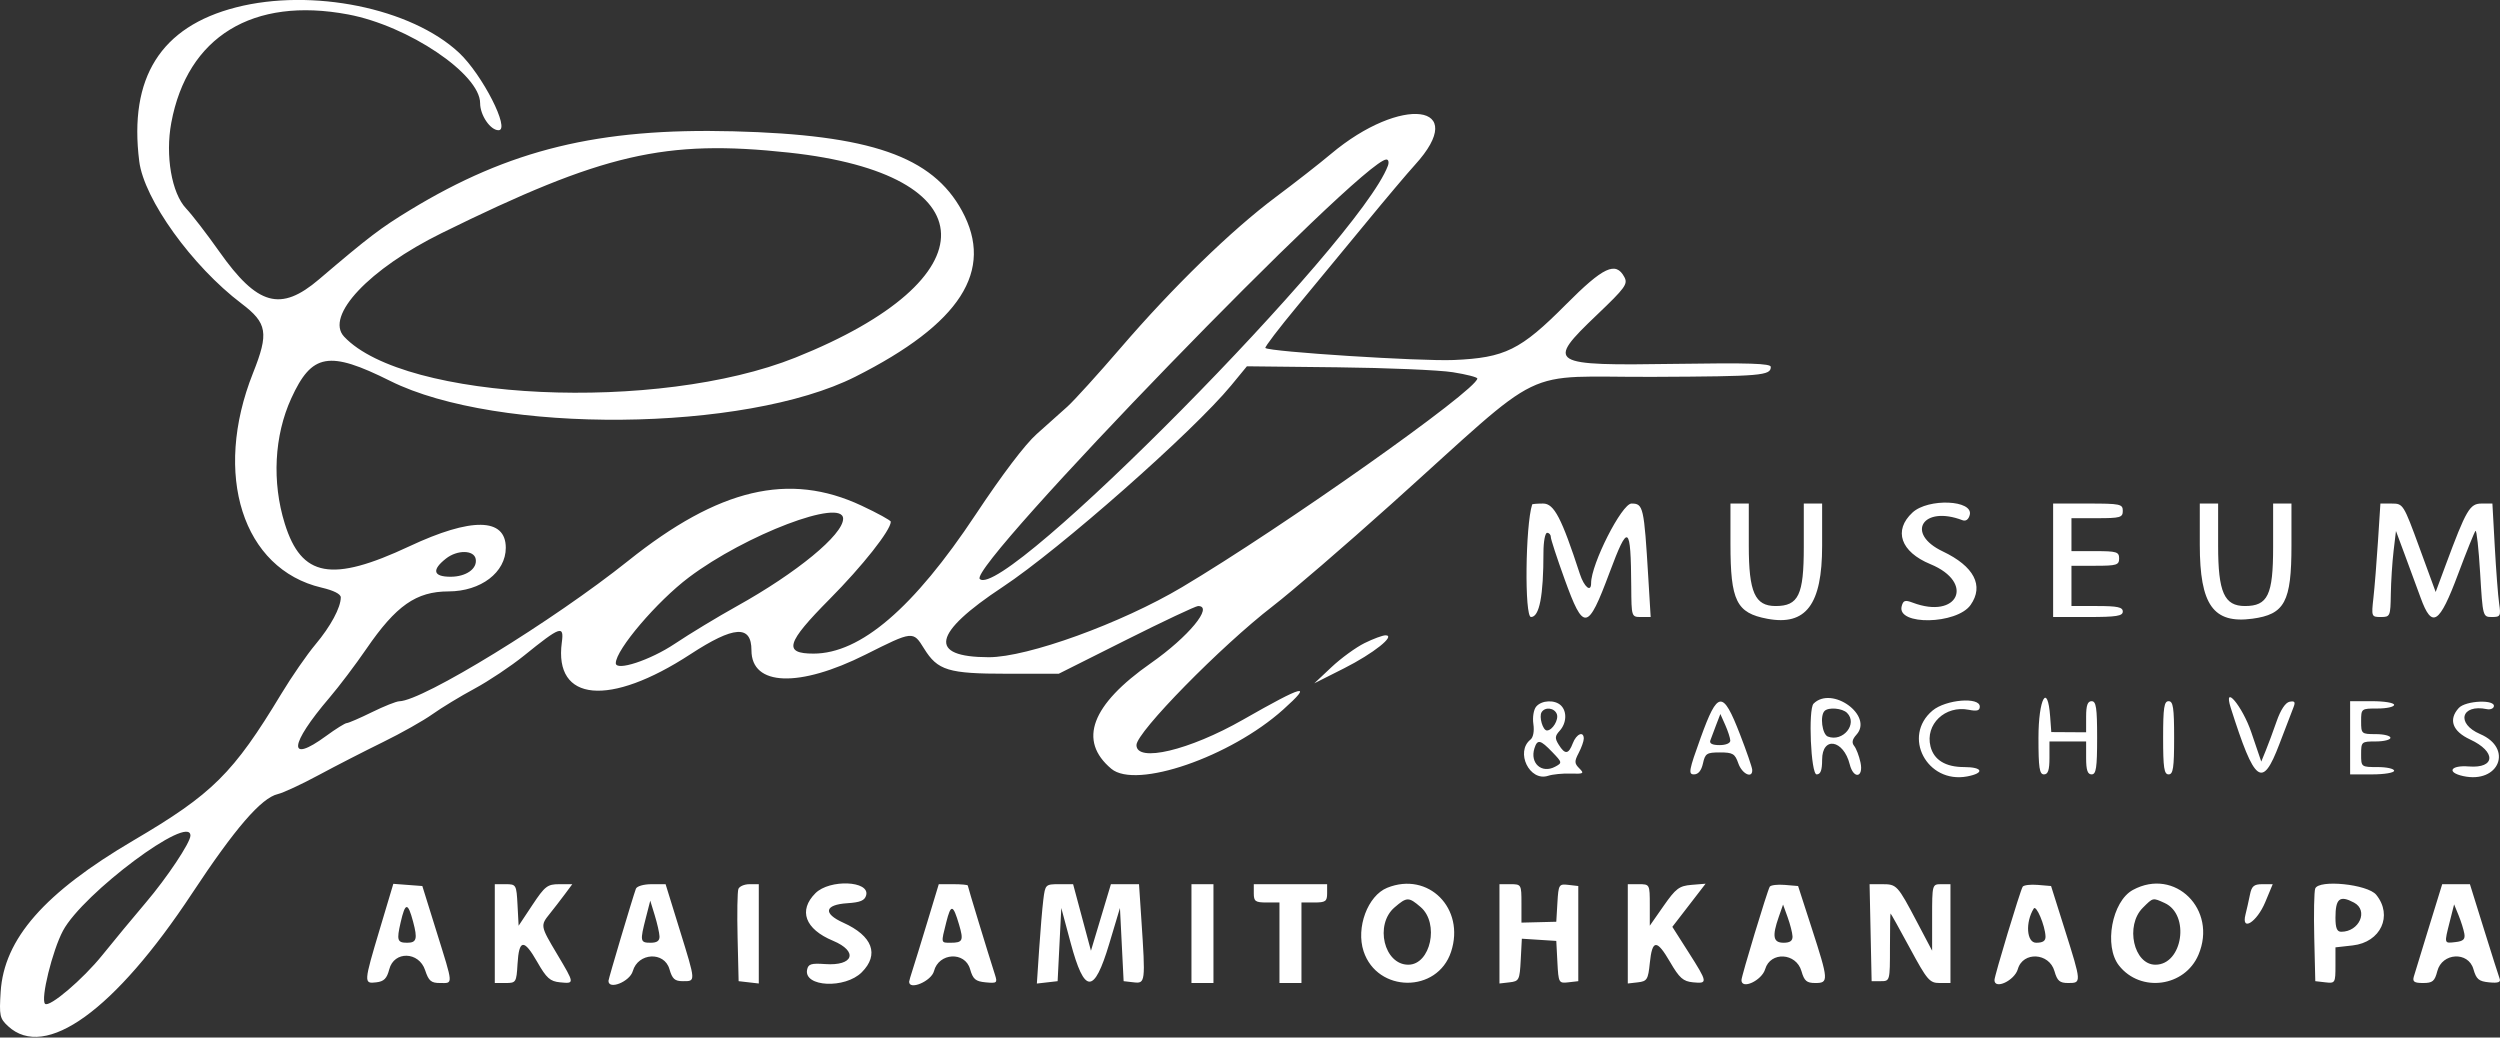 <?xml version="1.0" encoding="UTF-8" standalone="no"?>
<!DOCTYPE svg PUBLIC "-//W3C//DTD SVG 1.1//EN" "http://www.w3.org/Graphics/SVG/1.1/DTD/svg11.dtd">
<svg width="100%" height="100%" viewBox="0 0 200 83" version="1.1" xmlns="http://www.w3.org/2000/svg" xmlns:xlink="http://www.w3.org/1999/xlink" xml:space="preserve" xmlns:serif="http://www.serif.com/" style="fill-rule:evenodd;clip-rule:evenodd;stroke-linejoin:round;stroke-miterlimit:2;">
    <rect x="0" y="0" width="200" height="83" fill="#333333" stroke="none"/>
    <g id="svgg" transform="matrix(0.55,0,0,0.549,-9.99,-6.564)">
        <path id="path0" d="M52.495,13.031C41.544,15.845 36.885,23.269 38.418,35.467C39.112,40.99 46.104,50.735 53.278,56.177C57.051,59.039 57.289,60.47 54.965,66.32C49.082,81.13 53.469,94.887 64.933,97.582C66.702,97.997 67.733,98.521 67.733,99.004C67.733,100.483 66.258,103.228 64.046,105.867C62.816,107.333 60.58,110.573 59.077,113.067C52.087,124.66 49.077,127.651 37.6,134.409C24.621,142.052 18.742,148.766 18.258,156.498C18.041,159.97 18.125,160.363 19.335,161.488C24.745,166.521 34.852,159.215 46.107,142.133C52.349,132.661 56.172,128.226 58.576,127.669C59.359,127.488 62.04,126.239 64.533,124.893C67.027,123.548 71.227,121.389 73.867,120.095C76.507,118.802 79.747,116.972 81.067,116.029C82.387,115.086 85.147,113.408 87.2,112.3C89.253,111.193 92.493,109.024 94.4,107.482C99.704,103.191 100.227,103.009 99.882,105.577C98.72,114.243 106.819,114.989 118.577,107.298C124.933,103.14 127.467,102.978 127.467,106.728C127.467,111.945 134.392,112.199 144.068,107.339C150.971,103.871 150.97,103.871 152.565,106.451C154.551,109.665 156.085,110.133 164.616,110.133L172.165,110.133L181.982,105.2C187.382,102.487 192.085,100.267 192.433,100.267C194.736,100.267 191.028,104.762 185.574,108.584C176.882,114.675 174.934,119.879 179.81,123.983C183.397,127.001 197.131,122.26 204.815,115.352C209.229,111.383 207.907,111.719 198.933,116.848C191.143,121.299 183.467,123.126 183.467,120.527C183.467,118.656 195.758,106.109 203.295,100.285C206.029,98.173 213.787,91.48 220.533,85.412C243.69,64.584 238.788,66.963 258.745,66.871C274.4,66.799 275.733,66.685 275.733,65.419C275.733,64.918 272.562,64.816 261.947,64.979C243.381,65.264 242.955,64.999 250.45,57.833C254.579,53.886 254.974,53.34 254.432,52.326C253.184,49.994 251.375,50.848 245.913,56.35C239.342,62.969 237.067,64.095 229.616,64.417C224.802,64.625 202.77,63.215 202.219,62.664C202.096,62.54 204.184,59.795 206.861,56.563C209.538,53.332 214.042,47.863 216.872,44.41C219.701,40.958 222.89,37.173 223.958,36C232.091,27.065 222.007,25.751 211.733,34.407C210.12,35.766 206.52,38.584 203.733,40.668C197.299,45.481 188.804,53.756 181.171,62.647C177.887,66.471 174.403,70.32 173.43,71.2C172.456,72.08 170.445,73.88 168.961,75.2C167.273,76.701 163.945,81.097 160.079,86.933C151.047,100.569 143.329,107.2 136.49,107.2C132.058,107.2 132.518,105.64 138.831,99.264C143.617,94.432 147.733,89.214 147.733,87.98C147.733,87.79 145.814,86.734 143.469,85.634C132.949,80.697 122.725,83.117 109.557,93.662C98.628,102.414 79.633,114.093 76.244,114.145C75.816,114.152 74.027,114.866 72.267,115.733C70.507,116.6 68.859,117.315 68.605,117.321C68.351,117.328 66.999,118.173 65.6,119.2C59.957,123.342 60.213,120.508 66.106,113.6C67.482,111.987 69.884,108.803 71.443,106.525C75.775,100.197 78.7,98.145 83.405,98.136C88.111,98.127 91.733,95.362 91.733,91.778C91.733,87.392 86.749,87.317 77.703,91.565C66.401,96.874 62.016,96.076 59.587,88.267C57.702,82.204 58.05,75.441 60.527,70.01C63.522,63.439 65.996,63.003 74.929,67.469C90.526,75.266 126.539,74.94 142.564,66.857C157.868,59.136 162.834,51.398 158.085,42.672C153.762,34.73 144.77,31.601 124.8,31.089C105.241,30.587 92.277,33.75 77.832,42.549C73.515,45.179 71.825,46.467 64.559,52.667C58.975,57.432 55.61,56.492 50.063,48.618C48.274,46.078 46.1,43.25 45.232,42.333C43.134,40.118 42.188,34.63 43.078,29.844C45.412,17.292 54.935,11.449 68.8,14.061C77.554,15.71 88,22.746 88,26.994C88,28.748 89.485,30.933 90.677,30.933C92.45,30.933 88.31,22.802 84.926,19.636C77.972,13.131 63.544,10.193 52.495,13.031M132.912,34.193C162.01,37.339 162.5,52.585 133.872,64.061C113.835,72.093 77.023,70.387 68.221,61.018C65.393,58.007 71.86,51.127 82.414,45.919C105.89,34.333 114.885,32.244 132.912,34.193M220.031,36.133C215.901,47.159 164.071,99.716 160.676,96.321C158.896,94.54 216.316,35.2 219.818,35.2C220.132,35.2 220.226,35.613 220.031,36.133M229.467,66.194C231.447,66.507 233.058,66.921 233.048,67.115C232.955,68.817 204.745,88.785 190.097,97.518C181.266,102.782 167.614,107.738 161.98,107.726C153.092,107.707 153.774,104.265 164.008,97.489C172.293,92.005 191.731,74.829 197.233,68.133L199.533,65.333L212.7,65.479C219.942,65.56 227.487,65.881 229.467,66.194M241.024,85.467C240.033,88.535 239.895,101.867 240.854,101.867C242.077,101.867 242.667,98.808 242.667,92.455C242.667,90.885 242.907,89.6 243.2,89.6C243.493,89.6 243.733,89.869 243.733,90.197C243.733,90.525 244.633,93.285 245.733,96.33C248.512,104.02 249.09,103.941 252.267,95.429C255,88.105 255.372,88.344 255.436,97.467C255.467,101.85 255.472,101.867 256.864,101.867L258.261,101.867L257.916,96.133C257.293,85.792 257.19,85.333 255.475,85.333C254.065,85.333 249.588,94.168 249.598,96.933C249.603,98.34 248.587,97.51 247.964,95.6C245.295,87.408 244.215,85.333 242.62,85.333C241.766,85.333 241.047,85.393 241.024,85.467M269.867,91.217C269.867,99.527 270.729,101.28 275.235,102.125C280.851,103.179 283.2,100.05 283.2,91.518L283.2,85.333L280.533,85.333L280.533,91.695C280.533,98.662 279.766,100.267 276.437,100.267C273.424,100.267 272.533,98.264 272.533,91.491L272.533,85.333L269.867,85.333L269.867,91.217M296.345,86.641C293.531,89.249 294.613,92.373 298.953,94.166C305.484,96.865 302.971,102.282 296.355,99.767C295.265,99.353 294.994,99.444 294.77,100.3C294.03,103.132 302.798,102.964 304.798,100.107C306.768,97.295 305.306,94.48 300.745,92.306C295.249,89.685 297.858,85.552 303.614,87.761C304.099,87.948 304.498,87.66 304.671,86.998C305.244,84.805 298.632,84.522 296.345,86.641M316.8,93.6L316.8,101.867L321.867,101.867C326.015,101.867 326.933,101.722 326.933,101.067C326.933,100.432 326.163,100.267 323.2,100.267L319.467,100.267L319.467,94.4L322.933,94.4C326.044,94.4 326.4,94.291 326.4,93.333C326.4,92.376 326.044,92.267 322.933,92.267L319.467,92.267L319.467,87.467L323.2,87.467C326.578,87.467 326.933,87.365 326.933,86.4C326.933,85.408 326.578,85.333 321.867,85.333L316.8,85.333L316.8,93.6M338.133,91.342C338.133,100.105 340.097,102.874 345.771,102.115C350.495,101.482 351.467,99.661 351.467,91.442L351.467,85.333L348.8,85.333L348.8,91.695C348.8,98.662 348.033,100.267 344.704,100.267C341.691,100.267 340.8,98.264 340.8,91.491L340.8,85.333L338.133,85.333L338.133,91.342M364.053,90.8C363.86,93.807 363.562,97.527 363.39,99.067C363.083,101.81 363.105,101.867 364.472,101.867C365.822,101.867 365.868,101.759 365.919,98.533C365.948,96.7 366.128,93.88 366.319,92.267L366.667,89.333L367.953,92.8C368.66,94.707 369.703,97.54 370.269,99.097C371.913,103.613 372.972,102.934 375.708,95.605C376.939,92.307 378.077,89.479 378.237,89.319C378.397,89.159 378.7,91.917 378.91,95.447C379.292,101.837 379.3,101.867 380.627,101.867C381.864,101.867 381.939,101.722 381.671,99.867C381.512,98.767 381.228,95.047 381.039,91.6L380.695,85.333L379.128,85.333C377.405,85.333 376.895,86.207 373.892,94.31L372.443,98.221L370.088,91.778C367.766,85.424 367.711,85.336 366.069,85.335L364.404,85.333L364.053,90.8M140.8,87.545C140.8,89.875 134.066,95.426 125.333,100.294C122.547,101.847 118.487,104.31 116.312,105.768C112.741,108.161 107.733,109.81 107.733,108.592C107.733,106.637 113.735,99.58 118.365,96.091C126.623,89.868 140.8,84.468 140.8,87.545M87.355,93.402C87.625,94.824 85.968,96 83.695,96C81.169,96 80.924,95.009 83.038,93.347C84.677,92.057 87.107,92.088 87.355,93.402M216.645,105.667C215.386,106.29 213.226,107.864 211.845,109.165L209.333,111.531L213.661,109.344C217.936,107.183 221.259,104.533 219.693,104.534C219.275,104.534 217.903,105.044 216.645,105.667M241.604,114.928C241.236,115.372 241.057,116.489 241.199,117.457C241.351,118.495 241.183,119.406 240.78,119.728C238.534,121.527 240.654,125.894 243.342,125.006C243.997,124.789 245.474,124.643 246.623,124.681C248.514,124.744 248.634,124.672 247.883,123.921C247.163,123.201 247.15,122.904 247.79,121.679C248.195,120.902 248.528,119.967 248.53,119.6C248.536,118.433 247.459,118.883 246.933,120.267C246.315,121.893 245.806,121.947 244.892,120.482C244.304,119.54 244.325,119.219 245.03,118.44C246.026,117.34 246.116,115.662 245.227,114.773C244.342,113.888 242.398,113.972 241.604,114.928M265.537,119.45C263.814,124.226 263.709,124.8 264.561,124.8C265.188,124.8 265.636,124.251 265.867,123.2C266.185,121.75 266.416,121.6 268.337,121.6C270.211,121.6 270.52,121.784 271.013,123.2C271.556,124.756 273.101,125.47 273.033,124.133C273.014,123.767 272.208,121.427 271.242,118.933C268.747,112.495 268.022,112.561 265.537,119.45M281.956,114.489C281.153,115.291 281.563,124.8 282.4,124.8C282.978,124.8 283.2,124.207 283.2,122.667C283.2,119.206 286.308,119.724 287.215,123.336C287.769,125.544 289.256,125.288 288.781,123.067C288.577,122.113 288.165,121.029 287.865,120.657C287.48,120.179 287.576,119.697 288.193,119.015C290.702,116.242 284.617,111.827 281.956,114.489M299.259,115.499C294.804,119.248 298.444,126.194 304.29,125.098C306.873,124.613 306.59,123.733 303.852,123.733C301.147,123.733 299.457,122.695 298.964,120.73C298.156,117.513 301.092,114.698 304.537,115.387C305.733,115.627 306.133,115.509 306.133,114.92C306.133,113.471 301.173,113.888 299.259,115.499M314.667,119.467C314.667,123.852 314.809,124.8 315.467,124.8C316.059,124.8 316.267,124.178 316.267,122.4L316.267,120L321.6,120L321.6,122.4C321.6,124.178 321.807,124.8 322.4,124.8C323.058,124.8 323.2,123.852 323.2,119.467C323.2,115.081 323.058,114.133 322.4,114.133C321.814,114.133 321.6,114.741 321.6,116.4L321.599,118.667L316.533,118.635L316.369,116.384C316.001,111.335 314.667,113.752 314.667,119.467M332.8,119.467C332.8,123.852 332.942,124.8 333.6,124.8C334.258,124.8 334.4,123.852 334.4,119.467C334.4,115.081 334.258,114.133 333.6,114.133C332.942,114.133 332.8,115.081 332.8,119.467M342.639,115.112C346.137,126.135 347.214,126.945 349.696,120.421C350.621,117.989 351.553,115.556 351.767,115.013C352.069,114.246 351.941,114.067 351.195,114.213C350.592,114.33 349.889,115.393 349.308,117.067C348.799,118.533 348.088,120.453 347.728,121.333L347.074,122.933L345.625,118.667C344.33,114.849 341.478,111.456 342.639,115.112M360,119.467L360,124.8L363.2,124.8C364.978,124.8 366.4,124.563 366.4,124.267C366.4,123.973 365.32,123.733 364,123.733C361.613,123.733 361.6,123.723 361.6,121.867C361.6,120.044 361.651,120 363.733,120C364.907,120 365.867,119.76 365.867,119.467C365.867,119.173 364.907,118.933 363.733,118.933C361.651,118.933 361.6,118.889 361.6,117.067C361.6,115.21 361.613,115.2 364,115.2C365.32,115.2 366.4,114.96 366.4,114.667C366.4,114.37 364.978,114.133 363.2,114.133L360,114.133L360,119.467M375.796,115.131C374.268,116.819 374.882,118.519 377.453,119.714C381.275,121.489 381.153,123.954 377.258,123.644C374.602,123.433 373.977,124.505 376.441,125.046C381.659,126.193 383.759,121.002 378.917,118.926C375.362,117.402 376.138,114.516 379.893,115.293C380.354,115.389 380.806,115.227 380.898,114.933C381.241,113.848 376.802,114.019 375.796,115.131M244.61,116.007C244.922,116.82 243.972,118.4 243.171,118.4C242.573,118.4 241.991,116.396 242.397,115.738C242.898,114.927 244.259,115.092 244.61,116.007M286.827,115.84C288.419,117.433 286.233,120.131 284.034,119.287C283.202,118.967 282.854,116.257 283.556,115.556C284.135,114.976 286.137,115.15 286.827,115.84M269.843,119.867C269.857,120.256 269.207,120.533 268.283,120.533C267.247,120.533 266.781,120.303 266.934,119.867C267.063,119.5 267.445,118.48 267.783,117.6L268.397,116L269.108,117.6C269.499,118.48 269.829,119.5 269.843,119.867M243.954,121.552C245.409,123.071 245.418,123.117 244.359,123.684C242.406,124.729 240.666,123.169 241.357,120.992C241.785,119.645 242.216,119.738 243.954,121.552M45.862,133.733C45.849,134.749 42.461,139.842 39.386,143.467C37.52,145.667 34.675,149.11 33.064,151.118C30.214,154.669 25.323,158.834 24.715,158.226C24.046,157.557 25.782,150.475 27.325,147.58C30.227,142.134 45.903,130.425 45.862,133.733M73.417,147.307C71.06,155.203 71.053,155.32 72.903,155.102C74.017,154.971 74.438,154.545 74.784,153.2C75.479,150.5 79.096,150.593 80,153.333C80.517,154.9 80.866,155.2 82.175,155.2C84.105,155.2 84.138,155.678 81.663,147.722L79.593,141.067L77.484,140.907L75.374,140.747L73.417,147.307M90.133,148L90.133,155.2L91.705,155.2C93.223,155.2 93.283,155.104 93.439,152.442C93.651,148.803 94.369,148.724 96.306,152.126C97.651,154.489 98.176,154.96 99.619,155.1C101.769,155.31 101.77,155.321 99.2,150.996C96.742,146.859 96.739,146.838 98.16,145.067C98.749,144.333 99.72,143.073 100.318,142.267L101.406,140.8L99.508,140.8C97.792,140.8 97.419,141.089 95.605,143.827L93.6,146.854L93.44,143.827C93.284,140.867 93.245,140.8 91.707,140.8L90.133,140.8L90.133,148M110.657,141.467C110.169,142.809 106.667,154.589 106.667,154.89C106.667,156.254 109.767,155.007 110.207,153.467C110.974,150.776 114.787,150.566 115.535,153.173C115.947,154.608 116.308,154.933 117.487,154.933C119.385,154.933 119.396,155.114 117.028,147.444L114.977,140.8L112.938,140.8C111.792,140.8 110.794,141.092 110.657,141.467M125.565,141.498C125.418,141.881 125.366,145.061 125.449,148.564L125.6,154.933L127.067,155.102L128.533,155.271L128.533,140.8L127.183,140.8C126.441,140.8 125.713,141.114 125.565,141.498M136.776,142.109C134.257,144.628 135.251,147.34 139.316,149.038C143.044,150.596 142.328,152.736 138.179,152.44C136.152,152.295 135.721,152.431 135.558,153.269C135.066,155.784 141.084,156.065 143.508,153.641C146.097,151.052 145.085,148.332 140.817,146.408C137.826,145.059 138.095,143.788 141.416,143.573C143.31,143.45 143.951,143.177 144.153,142.407C144.706,140.291 138.832,140.053 136.776,142.109M153.06,146.267C152.151,149.273 151.181,152.429 150.904,153.28C150.627,154.13 150.4,154.91 150.4,155.013C150.4,156.313 153.64,154.928 154.016,153.467C154.709,150.775 158.521,150.562 159.265,153.173C159.686,154.65 160.051,154.961 161.531,155.104C163.162,155.262 163.266,155.181 162.899,154.037C161.843,150.739 158.933,141.172 158.933,140.998C158.933,140.889 157.984,140.8 156.823,140.8L154.712,140.8L153.06,146.267M169.919,143.067C169.765,144.313 169.491,147.571 169.31,150.306L168.98,155.279L172,154.933L172.267,149.6L172.533,144.267L173.89,149.333C175.902,156.845 177.294,156.885 179.504,149.493L181.067,144.267L181.333,149.6L181.6,154.933L183.067,155.102C184.765,155.297 184.787,155.114 184.183,146L183.839,140.8L179.75,140.8L178.299,145.649L176.847,150.498L175.549,145.649L174.252,140.8L172.225,140.8C170.24,140.8 170.193,140.847 169.919,143.067M191.467,148L191.467,155.2L194.667,155.2L194.667,140.8L191.467,140.8L191.467,148M200.533,142.133C200.533,143.302 200.764,143.467 202.4,143.467L204.267,143.467L204.267,155.2L207.467,155.2L207.467,143.467L209.333,143.467C210.969,143.467 211.2,143.302 211.2,142.133L211.2,140.8L200.533,140.8L200.533,142.133M219.94,141.323C217.106,142.468 215.37,147.142 216.504,150.577C218.508,156.649 227.234,156.705 229.226,150.658C231.313,144.326 225.922,138.906 219.94,141.323M236.267,148.035L236.267,155.271L237.733,155.102C239.124,154.942 239.208,154.772 239.361,151.839L239.522,148.744L242.027,148.905L244.533,149.067L244.694,152.166C244.851,155.185 244.892,155.261 246.294,155.099L247.733,154.933L247.733,141.067L246.296,140.901C244.915,140.741 244.852,140.844 244.696,143.504L244.533,146.274L242,146.337L239.466,146.4L239.466,143.6C239.467,140.844 239.441,140.8 237.867,140.8L236.267,140.8L236.267,148.035M254.933,148.035L254.933,155.271L256.4,155.102C257.735,154.948 257.891,154.698 258.133,152.308C258.487,148.827 259.14,148.79 261.086,152.143C262.442,154.48 262.983,154.96 264.419,155.1C266.603,155.313 266.577,155.142 263.76,150.707L261.413,147.015L266.251,140.729L264.208,140.898C262.413,141.046 261.92,141.418 260.149,143.958L258.133,146.849L258.133,143.824C258.133,140.82 258.123,140.8 256.533,140.8L254.933,140.8L254.933,148.035M275.58,141.171C275.215,141.79 271.467,154.192 271.467,154.778C271.467,156.218 274.427,154.842 274.917,153.175C275.682,150.574 279.428,150.781 280.193,153.467C280.603,154.902 280.949,155.2 282.21,155.2C284.174,155.2 284.15,154.829 281.685,147.2L279.704,141.067L277.768,140.904C276.703,140.815 275.719,140.935 275.58,141.171M290.251,147.867L290.4,154.933L291.733,154.933C293.059,154.933 293.067,154.907 293.067,149.999C293.067,147.286 293.106,145.066 293.154,145.066C293.202,145.066 294.47,147.347 295.973,150.133C298.478,154.78 298.835,155.2 300.285,155.2L301.867,155.2L301.867,140.8L300.533,140.8C299.209,140.8 299.2,140.833 299.2,145.645L299.2,150.491L297.001,146.312C294.154,140.901 294.061,140.8 291.919,140.8L290.102,140.8L290.251,147.867M312.369,141.171C312.003,141.766 308.267,154.152 308.267,154.77C308.267,156.218 311.191,154.846 311.668,153.173C312.411,150.566 316.226,150.776 316.993,153.467C317.403,154.902 317.749,155.2 319.01,155.2C320.938,155.2 320.935,155.157 318.515,147.467L316.501,141.067L314.566,140.904C313.503,140.815 312.514,140.935 312.369,141.171M328.407,141.635C325.351,143.293 324.151,149.82 326.382,152.656C329.524,156.65 335.954,155.776 337.94,151.084C340.732,144.488 334.512,138.322 328.407,141.635M345.426,142.338C345.257,143.184 344.965,144.487 344.777,145.234C344.136,147.79 346.441,146.334 347.653,143.418L348.741,140.8L347.237,140.8C346.006,140.8 345.677,141.079 345.426,142.338M354.922,141.438C354.762,141.855 354.699,145.061 354.782,148.564L354.933,154.933L356.4,155.102C357.825,155.266 357.867,155.196 357.867,152.638L357.867,150.005L360.379,149.722C364.453,149.263 366.253,145.38 363.798,142.347C362.551,140.807 355.443,140.08 354.922,141.438M371.463,147.067C370.402,150.513 369.412,153.753 369.264,154.267C369.05,155.01 369.325,155.2 370.615,155.2C371.997,155.2 372.302,154.944 372.682,153.467C373.376,150.775 377.188,150.562 377.932,153.173C378.355,154.657 378.715,154.96 380.222,155.106C381.531,155.232 381.941,155.089 381.749,154.573C381.605,154.184 380.573,150.927 379.456,147.333L377.425,140.8L373.393,140.8L371.463,147.067M224.802,144.133C227.551,146.498 226.259,152.533 223.004,152.533C219.48,152.533 218.084,146.697 221.008,144.182C222.8,142.641 223.063,142.637 224.802,144.133M333.026,143.545C336.742,145.238 335.65,152.533 331.681,152.533C328.516,152.533 327.252,146.833 329.842,144.242C331.358,142.727 331.272,142.746 333.026,143.545M360.568,143.485C362.703,144.628 361.338,147.733 358.702,147.733C358.089,147.733 357.867,147.189 357.867,145.689C357.867,142.877 358.487,142.371 360.568,143.485M114.092,148.4C114.121,149.051 113.73,149.333 112.8,149.333C111.275,149.333 111.233,149.118 112.106,145.703L112.746,143.2L113.399,145.333C113.758,146.507 114.07,147.887 114.092,148.4M78.248,146.253C78.921,148.775 78.765,149.333 77.391,149.333C75.955,149.333 75.84,148.979 76.433,146.388C77.113,143.416 77.483,143.389 78.248,146.253M157.661,146.677C158.351,149.016 158.206,149.333 156.444,149.333C154.999,149.333 155.023,149.444 155.802,146.349C156.48,143.655 156.784,143.709 157.661,146.677M278.893,148.4C278.921,149.051 278.53,149.333 277.6,149.333C276.075,149.333 275.901,148.408 276.892,145.565L277.518,143.771L278.185,145.619C278.552,146.635 278.87,147.887 278.893,148.4M315.693,148.4C315.722,149.062 315.326,149.333 314.332,149.333C312.94,149.333 312.732,146.37 313.982,144.347C314.342,143.764 315.623,146.799 315.693,148.4M376.613,148C376.758,148.824 376.467,149.105 375.333,149.235C373.644,149.43 373.67,149.522 374.496,146.24L375.125,143.741L375.776,145.337C376.134,146.215 376.51,147.413 376.613,148" style="fill:white;"/>
    </g>
</svg>
